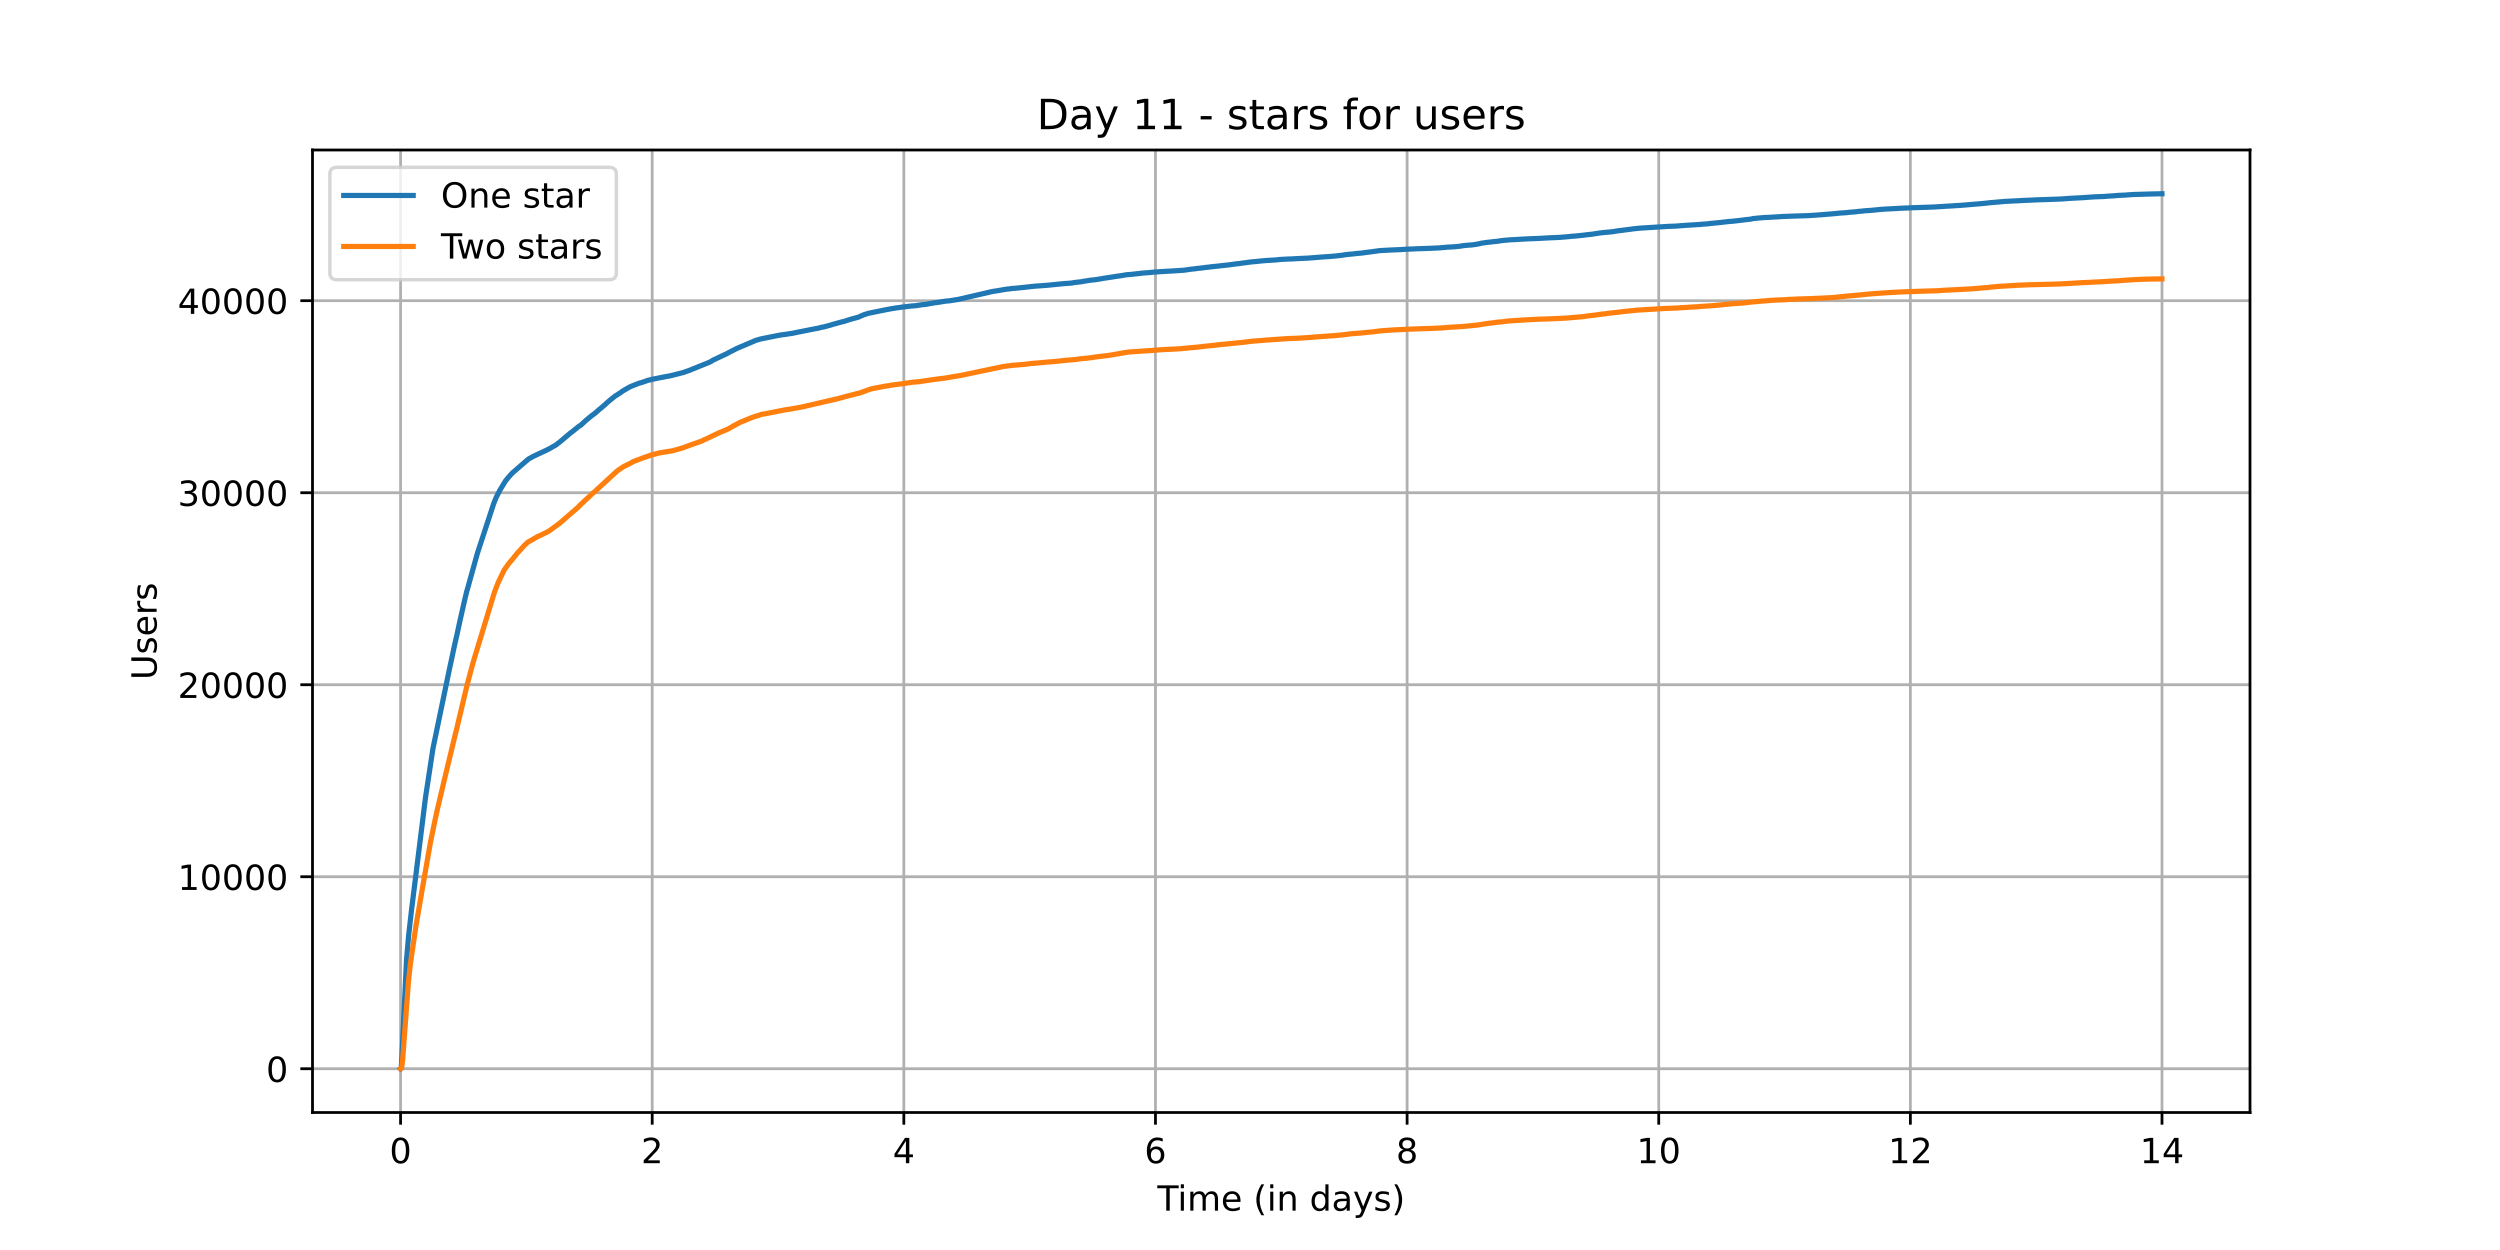 <?xml version="1.0" encoding="utf-8" standalone="no"?>
<!DOCTYPE svg PUBLIC "-//W3C//DTD SVG 1.1//EN"
  "http://www.w3.org/Graphics/SVG/1.1/DTD/svg11.dtd">
<!-- Created with matplotlib (https://matplotlib.org/) -->
<svg height="360pt" version="1.1" viewBox="0 0 720 360" width="720pt" xmlns="http://www.w3.org/2000/svg" xmlns:xlink="http://www.w3.org/1999/xlink">
 <defs>
  <style type="text/css">*{stroke-linecap:butt;stroke-linejoin:round;}</style>
 </defs>
 <g id="figure_1">
  <g id="patch_1">
   <path d="M 0 360 
L 720 360 
L 720 0 
L 0 0 
z
" style="fill:#ffffff;"/>
  </g>
  <g id="axes_1">
   <g id="patch_2">
    <path d="M 90 320.4 
L 648 320.4 
L 648 43.2 
L 90 43.2 
z
" style="fill:#ffffff;"/>
   </g>
   <g id="matplotlib.axis_1">
    <g id="xtick_1">
     <g id="line2d_1">
      <path clip-path="url(#pef6d38098e)" d="M 115.364 320.4 
L 115.364 43.2 
" style="fill:none;stroke:#b0b0b0;stroke-linecap:square;stroke-width:0.8;"/>
     </g>
     <g id="line2d_2">
      <defs>
       <path d="M 0 0 
L 0 3.5 
" id="m592aa73297" style="stroke:#000000;stroke-width:0.8;"/>
      </defs>
      <g>
       <use style="stroke:#000000;stroke-width:0.8;" x="115.364" xlink:href="#m592aa73297" y="320.4"/>
      </g>
     </g>
     <g id="text_1">
      <!-- 0 -->
      <g transform="translate(112.182 334.998)scale(0.1 -0.1)">
       <defs>
        <path d="M 31.781 66.406 
Q 24.172 66.406 20.328 58.906 
Q 16.5 51.422 16.5 36.375 
Q 16.5 21.391 20.328 13.891 
Q 24.172 6.391 31.781 6.391 
Q 39.453 6.391 43.281 13.891 
Q 47.125 21.391 47.125 36.375 
Q 47.125 51.422 43.281 58.906 
Q 39.453 66.406 31.781 66.406 
z
M 31.781 74.219 
Q 44.047 74.219 50.516 64.516 
Q 56.984 54.828 56.984 36.375 
Q 56.984 17.969 50.516 8.266 
Q 44.047 -1.422 31.781 -1.422 
Q 19.531 -1.422 13.062 8.266 
Q 6.594 17.969 6.594 36.375 
Q 6.594 54.828 13.062 64.516 
Q 19.531 74.219 31.781 74.219 
z
" id="DejaVuSans-48"/>
       </defs>
       <use xlink:href="#DejaVuSans-48"/>
      </g>
     </g>
    </g>
    <g id="xtick_2">
     <g id="line2d_3">
      <path clip-path="url(#pef6d38098e)" d="M 187.834 320.4 
L 187.834 43.2 
" style="fill:none;stroke:#b0b0b0;stroke-linecap:square;stroke-width:0.8;"/>
     </g>
     <g id="line2d_4">
      <g>
       <use style="stroke:#000000;stroke-width:0.8;" x="187.834" xlink:href="#m592aa73297" y="320.4"/>
      </g>
     </g>
     <g id="text_2">
      <!-- 2 -->
      <g transform="translate(184.653 334.998)scale(0.1 -0.1)">
       <defs>
        <path d="M 19.188 8.297 
L 53.609 8.297 
L 53.609 0 
L 7.328 0 
L 7.328 8.297 
Q 12.938 14.109 22.625 23.891 
Q 32.328 33.688 34.812 36.531 
Q 39.547 41.844 41.422 45.531 
Q 43.312 49.219 43.312 52.781 
Q 43.312 58.594 39.234 62.25 
Q 35.156 65.922 28.609 65.922 
Q 23.969 65.922 18.812 64.312 
Q 13.672 62.703 7.812 59.422 
L 7.812 69.391 
Q 13.766 71.781 18.938 73 
Q 24.125 74.219 28.422 74.219 
Q 39.75 74.219 46.484 68.547 
Q 53.219 62.891 53.219 53.422 
Q 53.219 48.922 51.531 44.891 
Q 49.859 40.875 45.406 35.406 
Q 44.188 33.984 37.641 27.219 
Q 31.109 20.453 19.188 8.297 
z
" id="DejaVuSans-50"/>
       </defs>
       <use xlink:href="#DejaVuSans-50"/>
      </g>
     </g>
    </g>
    <g id="xtick_3">
     <g id="line2d_5">
      <path clip-path="url(#pef6d38098e)" d="M 260.304 320.4 
L 260.304 43.2 
" style="fill:none;stroke:#b0b0b0;stroke-linecap:square;stroke-width:0.8;"/>
     </g>
     <g id="line2d_6">
      <g>
       <use style="stroke:#000000;stroke-width:0.8;" x="260.304" xlink:href="#m592aa73297" y="320.4"/>
      </g>
     </g>
     <g id="text_3">
      <!-- 4 -->
      <g transform="translate(257.123 334.998)scale(0.1 -0.1)">
       <defs>
        <path d="M 37.797 64.312 
L 12.891 25.391 
L 37.797 25.391 
z
M 35.203 72.906 
L 47.609 72.906 
L 47.609 25.391 
L 58.016 25.391 
L 58.016 17.188 
L 47.609 17.188 
L 47.609 0 
L 37.797 0 
L 37.797 17.188 
L 4.891 17.188 
L 4.891 26.703 
z
" id="DejaVuSans-52"/>
       </defs>
       <use xlink:href="#DejaVuSans-52"/>
      </g>
     </g>
    </g>
    <g id="xtick_4">
     <g id="line2d_7">
      <path clip-path="url(#pef6d38098e)" d="M 332.775 320.4 
L 332.775 43.2 
" style="fill:none;stroke:#b0b0b0;stroke-linecap:square;stroke-width:0.8;"/>
     </g>
     <g id="line2d_8">
      <g>
       <use style="stroke:#000000;stroke-width:0.8;" x="332.775" xlink:href="#m592aa73297" y="320.4"/>
      </g>
     </g>
     <g id="text_4">
      <!-- 6 -->
      <g transform="translate(329.594 334.998)scale(0.1 -0.1)">
       <defs>
        <path d="M 33.016 40.375 
Q 26.375 40.375 22.484 35.828 
Q 18.609 31.297 18.609 23.391 
Q 18.609 15.531 22.484 10.953 
Q 26.375 6.391 33.016 6.391 
Q 39.656 6.391 43.531 10.953 
Q 47.406 15.531 47.406 23.391 
Q 47.406 31.297 43.531 35.828 
Q 39.656 40.375 33.016 40.375 
z
M 52.594 71.297 
L 52.594 62.312 
Q 48.875 64.062 45.094 64.984 
Q 41.312 65.922 37.594 65.922 
Q 27.828 65.922 22.672 59.328 
Q 17.531 52.734 16.797 39.406 
Q 19.672 43.656 24.016 45.922 
Q 28.375 48.188 33.594 48.188 
Q 44.578 48.188 50.953 41.516 
Q 57.328 34.859 57.328 23.391 
Q 57.328 12.156 50.688 5.359 
Q 44.047 -1.422 33.016 -1.422 
Q 20.359 -1.422 13.672 8.266 
Q 6.984 17.969 6.984 36.375 
Q 6.984 53.656 15.188 63.938 
Q 23.391 74.219 37.203 74.219 
Q 40.922 74.219 44.703 73.484 
Q 48.484 72.75 52.594 71.297 
z
" id="DejaVuSans-54"/>
       </defs>
       <use xlink:href="#DejaVuSans-54"/>
      </g>
     </g>
    </g>
    <g id="xtick_5">
     <g id="line2d_9">
      <path clip-path="url(#pef6d38098e)" d="M 405.245 320.4 
L 405.245 43.2 
" style="fill:none;stroke:#b0b0b0;stroke-linecap:square;stroke-width:0.8;"/>
     </g>
     <g id="line2d_10">
      <g>
       <use style="stroke:#000000;stroke-width:0.8;" x="405.245" xlink:href="#m592aa73297" y="320.4"/>
      </g>
     </g>
     <g id="text_5">
      <!-- 8 -->
      <g transform="translate(402.064 334.998)scale(0.1 -0.1)">
       <defs>
        <path d="M 31.781 34.625 
Q 24.75 34.625 20.719 30.859 
Q 16.703 27.094 16.703 20.516 
Q 16.703 13.922 20.719 10.156 
Q 24.75 6.391 31.781 6.391 
Q 38.812 6.391 42.859 10.172 
Q 46.922 13.969 46.922 20.516 
Q 46.922 27.094 42.891 30.859 
Q 38.875 34.625 31.781 34.625 
z
M 21.922 38.812 
Q 15.578 40.375 12.031 44.719 
Q 8.5 49.078 8.5 55.328 
Q 8.5 64.062 14.719 69.141 
Q 20.953 74.219 31.781 74.219 
Q 42.672 74.219 48.875 69.141 
Q 55.078 64.062 55.078 55.328 
Q 55.078 49.078 51.531 44.719 
Q 48 40.375 41.703 38.812 
Q 48.828 37.156 52.797 32.312 
Q 56.781 27.484 56.781 20.516 
Q 56.781 9.906 50.312 4.234 
Q 43.844 -1.422 31.781 -1.422 
Q 19.734 -1.422 13.25 4.234 
Q 6.781 9.906 6.781 20.516 
Q 6.781 27.484 10.781 32.312 
Q 14.797 37.156 21.922 38.812 
z
M 18.312 54.391 
Q 18.312 48.734 21.844 45.562 
Q 25.391 42.391 31.781 42.391 
Q 38.141 42.391 41.719 45.562 
Q 45.312 48.734 45.312 54.391 
Q 45.312 60.062 41.719 63.234 
Q 38.141 66.406 31.781 66.406 
Q 25.391 66.406 21.844 63.234 
Q 18.312 60.062 18.312 54.391 
z
" id="DejaVuSans-56"/>
       </defs>
       <use xlink:href="#DejaVuSans-56"/>
      </g>
     </g>
    </g>
    <g id="xtick_6">
     <g id="line2d_11">
      <path clip-path="url(#pef6d38098e)" d="M 477.716 320.4 
L 477.716 43.2 
" style="fill:none;stroke:#b0b0b0;stroke-linecap:square;stroke-width:0.8;"/>
     </g>
     <g id="line2d_12">
      <g>
       <use style="stroke:#000000;stroke-width:0.8;" x="477.716" xlink:href="#m592aa73297" y="320.4"/>
      </g>
     </g>
     <g id="text_6">
      <!-- 10 -->
      <g transform="translate(471.353 334.998)scale(0.1 -0.1)">
       <defs>
        <path d="M 12.406 8.297 
L 28.516 8.297 
L 28.516 63.922 
L 10.984 60.406 
L 10.984 69.391 
L 28.422 72.906 
L 38.281 72.906 
L 38.281 8.297 
L 54.391 8.297 
L 54.391 0 
L 12.406 0 
z
" id="DejaVuSans-49"/>
       </defs>
       <use xlink:href="#DejaVuSans-49"/>
       <use x="63.623" xlink:href="#DejaVuSans-48"/>
      </g>
     </g>
    </g>
    <g id="xtick_7">
     <g id="line2d_13">
      <path clip-path="url(#pef6d38098e)" d="M 550.186 320.4 
L 550.186 43.2 
" style="fill:none;stroke:#b0b0b0;stroke-linecap:square;stroke-width:0.8;"/>
     </g>
     <g id="line2d_14">
      <g>
       <use style="stroke:#000000;stroke-width:0.8;" x="550.186" xlink:href="#m592aa73297" y="320.4"/>
      </g>
     </g>
     <g id="text_7">
      <!-- 12 -->
      <g transform="translate(543.824 334.998)scale(0.1 -0.1)">
       <use xlink:href="#DejaVuSans-49"/>
       <use x="63.623" xlink:href="#DejaVuSans-50"/>
      </g>
     </g>
    </g>
    <g id="xtick_8">
     <g id="line2d_15">
      <path clip-path="url(#pef6d38098e)" d="M 622.656 320.4 
L 622.656 43.2 
" style="fill:none;stroke:#b0b0b0;stroke-linecap:square;stroke-width:0.8;"/>
     </g>
     <g id="line2d_16">
      <g>
       <use style="stroke:#000000;stroke-width:0.8;" x="622.656" xlink:href="#m592aa73297" y="320.4"/>
      </g>
     </g>
     <g id="text_8">
      <!-- 14 -->
      <g transform="translate(616.294 334.998)scale(0.1 -0.1)">
       <use xlink:href="#DejaVuSans-49"/>
       <use x="63.623" xlink:href="#DejaVuSans-52"/>
      </g>
     </g>
    </g>
    <g id="text_9">
     <!-- Time (in days) -->
     <g transform="translate(333.327 348.677)scale(0.1 -0.1)">
      <defs>
       <path d="M -0.297 72.906 
L 61.375 72.906 
L 61.375 64.594 
L 35.5 64.594 
L 35.5 0 
L 25.594 0 
L 25.594 64.594 
L -0.297 64.594 
z
" id="DejaVuSans-84"/>
       <path d="M 9.422 54.688 
L 18.406 54.688 
L 18.406 0 
L 9.422 0 
z
M 9.422 75.984 
L 18.406 75.984 
L 18.406 64.594 
L 9.422 64.594 
z
" id="DejaVuSans-105"/>
       <path d="M 52 44.188 
Q 55.375 50.25 60.062 53.125 
Q 64.75 56 71.094 56 
Q 79.641 56 84.281 50.016 
Q 88.922 44.047 88.922 33.016 
L 88.922 0 
L 79.891 0 
L 79.891 32.719 
Q 79.891 40.578 77.094 44.375 
Q 74.312 48.188 68.609 48.188 
Q 61.625 48.188 57.562 43.547 
Q 53.516 38.922 53.516 30.906 
L 53.516 0 
L 44.484 0 
L 44.484 32.719 
Q 44.484 40.625 41.703 44.406 
Q 38.922 48.188 33.109 48.188 
Q 26.219 48.188 22.156 43.531 
Q 18.109 38.875 18.109 30.906 
L 18.109 0 
L 9.078 0 
L 9.078 54.688 
L 18.109 54.688 
L 18.109 46.188 
Q 21.188 51.219 25.484 53.609 
Q 29.781 56 35.688 56 
Q 41.656 56 45.828 52.969 
Q 50 49.953 52 44.188 
z
" id="DejaVuSans-109"/>
       <path d="M 56.203 29.594 
L 56.203 25.203 
L 14.891 25.203 
Q 15.484 15.922 20.484 11.062 
Q 25.484 6.203 34.422 6.203 
Q 39.594 6.203 44.453 7.469 
Q 49.312 8.734 54.109 11.281 
L 54.109 2.781 
Q 49.266 0.734 44.188 -0.344 
Q 39.109 -1.422 33.891 -1.422 
Q 20.797 -1.422 13.156 6.188 
Q 5.516 13.812 5.516 26.812 
Q 5.516 40.234 12.766 48.109 
Q 20.016 56 32.328 56 
Q 43.359 56 49.781 48.891 
Q 56.203 41.797 56.203 29.594 
z
M 47.219 32.234 
Q 47.125 39.594 43.094 43.984 
Q 39.062 48.391 32.422 48.391 
Q 24.906 48.391 20.391 44.141 
Q 15.875 39.891 15.188 32.172 
z
" id="DejaVuSans-101"/>
       <path id="DejaVuSans-32"/>
       <path d="M 31 75.875 
Q 24.469 64.656 21.281 53.656 
Q 18.109 42.672 18.109 31.391 
Q 18.109 20.125 21.312 9.062 
Q 24.516 -2 31 -13.188 
L 23.188 -13.188 
Q 15.875 -1.703 12.234 9.375 
Q 8.594 20.453 8.594 31.391 
Q 8.594 42.281 12.203 53.312 
Q 15.828 64.359 23.188 75.875 
z
" id="DejaVuSans-40"/>
       <path d="M 54.891 33.016 
L 54.891 0 
L 45.906 0 
L 45.906 32.719 
Q 45.906 40.484 42.875 44.328 
Q 39.844 48.188 33.797 48.188 
Q 26.516 48.188 22.312 43.547 
Q 18.109 38.922 18.109 30.906 
L 18.109 0 
L 9.078 0 
L 9.078 54.688 
L 18.109 54.688 
L 18.109 46.188 
Q 21.344 51.125 25.703 53.562 
Q 30.078 56 35.797 56 
Q 45.219 56 50.047 50.172 
Q 54.891 44.344 54.891 33.016 
z
" id="DejaVuSans-110"/>
       <path d="M 45.406 46.391 
L 45.406 75.984 
L 54.391 75.984 
L 54.391 0 
L 45.406 0 
L 45.406 8.203 
Q 42.578 3.328 38.25 0.953 
Q 33.938 -1.422 27.875 -1.422 
Q 17.969 -1.422 11.734 6.484 
Q 5.516 14.406 5.516 27.297 
Q 5.516 40.188 11.734 48.094 
Q 17.969 56 27.875 56 
Q 33.938 56 38.25 53.625 
Q 42.578 51.266 45.406 46.391 
z
M 14.797 27.297 
Q 14.797 17.391 18.875 11.75 
Q 22.953 6.109 30.078 6.109 
Q 37.203 6.109 41.297 11.75 
Q 45.406 17.391 45.406 27.297 
Q 45.406 37.203 41.297 42.844 
Q 37.203 48.484 30.078 48.484 
Q 22.953 48.484 18.875 42.844 
Q 14.797 37.203 14.797 27.297 
z
" id="DejaVuSans-100"/>
       <path d="M 34.281 27.484 
Q 23.391 27.484 19.188 25 
Q 14.984 22.516 14.984 16.5 
Q 14.984 11.719 18.141 8.906 
Q 21.297 6.109 26.703 6.109 
Q 34.188 6.109 38.703 11.406 
Q 43.219 16.703 43.219 25.484 
L 43.219 27.484 
z
M 52.203 31.203 
L 52.203 0 
L 43.219 0 
L 43.219 8.297 
Q 40.141 3.328 35.547 0.953 
Q 30.953 -1.422 24.312 -1.422 
Q 15.922 -1.422 10.953 3.297 
Q 6 8.016 6 15.922 
Q 6 25.141 12.172 29.828 
Q 18.359 34.516 30.609 34.516 
L 43.219 34.516 
L 43.219 35.406 
Q 43.219 41.609 39.141 45 
Q 35.062 48.391 27.688 48.391 
Q 23 48.391 18.547 47.266 
Q 14.109 46.141 10.016 43.891 
L 10.016 52.203 
Q 14.938 54.109 19.578 55.047 
Q 24.219 56 28.609 56 
Q 40.484 56 46.344 49.844 
Q 52.203 43.703 52.203 31.203 
z
" id="DejaVuSans-97"/>
       <path d="M 32.172 -5.078 
Q 28.375 -14.844 24.75 -17.812 
Q 21.141 -20.797 15.094 -20.797 
L 7.906 -20.797 
L 7.906 -13.281 
L 13.188 -13.281 
Q 16.891 -13.281 18.938 -11.516 
Q 21 -9.766 23.484 -3.219 
L 25.094 0.875 
L 2.984 54.688 
L 12.5 54.688 
L 29.594 11.922 
L 46.688 54.688 
L 56.203 54.688 
z
" id="DejaVuSans-121"/>
       <path d="M 44.281 53.078 
L 44.281 44.578 
Q 40.484 46.531 36.375 47.5 
Q 32.281 48.484 27.875 48.484 
Q 21.188 48.484 17.844 46.438 
Q 14.5 44.391 14.5 40.281 
Q 14.5 37.156 16.891 35.375 
Q 19.281 33.594 26.516 31.984 
L 29.594 31.297 
Q 39.156 29.25 43.188 25.516 
Q 47.219 21.781 47.219 15.094 
Q 47.219 7.469 41.188 3.016 
Q 35.156 -1.422 24.609 -1.422 
Q 20.219 -1.422 15.453 -0.562 
Q 10.688 0.297 5.422 2 
L 5.422 11.281 
Q 10.406 8.688 15.234 7.391 
Q 20.062 6.109 24.812 6.109 
Q 31.156 6.109 34.562 8.281 
Q 37.984 10.453 37.984 14.406 
Q 37.984 18.062 35.516 20.016 
Q 33.062 21.969 24.703 23.781 
L 21.578 24.516 
Q 13.234 26.266 9.516 29.906 
Q 5.812 33.547 5.812 39.891 
Q 5.812 47.609 11.281 51.797 
Q 16.75 56 26.812 56 
Q 31.781 56 36.172 55.266 
Q 40.578 54.547 44.281 53.078 
z
" id="DejaVuSans-115"/>
       <path d="M 8.016 75.875 
L 15.828 75.875 
Q 23.141 64.359 26.781 53.312 
Q 30.422 42.281 30.422 31.391 
Q 30.422 20.453 26.781 9.375 
Q 23.141 -1.703 15.828 -13.188 
L 8.016 -13.188 
Q 14.5 -2 17.703 9.062 
Q 20.906 20.125 20.906 31.391 
Q 20.906 42.672 17.703 53.656 
Q 14.5 64.656 8.016 75.875 
z
" id="DejaVuSans-41"/>
      </defs>
      <use xlink:href="#DejaVuSans-84"/>
      <use x="57.959" xlink:href="#DejaVuSans-105"/>
      <use x="85.742" xlink:href="#DejaVuSans-109"/>
      <use x="183.154" xlink:href="#DejaVuSans-101"/>
      <use x="244.678" xlink:href="#DejaVuSans-32"/>
      <use x="276.465" xlink:href="#DejaVuSans-40"/>
      <use x="315.479" xlink:href="#DejaVuSans-105"/>
      <use x="343.262" xlink:href="#DejaVuSans-110"/>
      <use x="406.641" xlink:href="#DejaVuSans-32"/>
      <use x="438.428" xlink:href="#DejaVuSans-100"/>
      <use x="501.904" xlink:href="#DejaVuSans-97"/>
      <use x="563.184" xlink:href="#DejaVuSans-121"/>
      <use x="622.363" xlink:href="#DejaVuSans-115"/>
      <use x="674.463" xlink:href="#DejaVuSans-41"/>
     </g>
    </g>
   </g>
   <g id="matplotlib.axis_2">
    <g id="ytick_1">
     <g id="line2d_17">
      <path clip-path="url(#pef6d38098e)" d="M 90 307.8 
L 648 307.8 
" style="fill:none;stroke:#b0b0b0;stroke-linecap:square;stroke-width:0.8;"/>
     </g>
     <g id="line2d_18">
      <defs>
       <path d="M 0 0 
L -3.5 0 
" id="m94f83eb99e" style="stroke:#000000;stroke-width:0.8;"/>
      </defs>
      <g>
       <use style="stroke:#000000;stroke-width:0.8;" x="90" xlink:href="#m94f83eb99e" y="307.8"/>
      </g>
     </g>
     <g id="text_10">
      <!-- 0 -->
      <g transform="translate(76.638 311.599)scale(0.1 -0.1)">
       <use xlink:href="#DejaVuSans-48"/>
      </g>
     </g>
    </g>
    <g id="ytick_2">
     <g id="line2d_19">
      <path clip-path="url(#pef6d38098e)" d="M 90 252.5 
L 648 252.5 
" style="fill:none;stroke:#b0b0b0;stroke-linecap:square;stroke-width:0.8;"/>
     </g>
     <g id="line2d_20">
      <g>
       <use style="stroke:#000000;stroke-width:0.8;" x="90" xlink:href="#m94f83eb99e" y="252.5"/>
      </g>
     </g>
     <g id="text_11">
      <!-- 10000 -->
      <g transform="translate(51.188 256.3)scale(0.1 -0.1)">
       <use xlink:href="#DejaVuSans-49"/>
       <use x="63.623" xlink:href="#DejaVuSans-48"/>
       <use x="127.246" xlink:href="#DejaVuSans-48"/>
       <use x="190.869" xlink:href="#DejaVuSans-48"/>
       <use x="254.492" xlink:href="#DejaVuSans-48"/>
      </g>
     </g>
    </g>
    <g id="ytick_3">
     <g id="line2d_21">
      <path clip-path="url(#pef6d38098e)" d="M 90 197.201 
L 648 197.201 
" style="fill:none;stroke:#b0b0b0;stroke-linecap:square;stroke-width:0.8;"/>
     </g>
     <g id="line2d_22">
      <g>
       <use style="stroke:#000000;stroke-width:0.8;" x="90" xlink:href="#m94f83eb99e" y="197.201"/>
      </g>
     </g>
     <g id="text_12">
      <!-- 20000 -->
      <g transform="translate(51.188 201)scale(0.1 -0.1)">
       <use xlink:href="#DejaVuSans-50"/>
       <use x="63.623" xlink:href="#DejaVuSans-48"/>
       <use x="127.246" xlink:href="#DejaVuSans-48"/>
       <use x="190.869" xlink:href="#DejaVuSans-48"/>
       <use x="254.492" xlink:href="#DejaVuSans-48"/>
      </g>
     </g>
    </g>
    <g id="ytick_4">
     <g id="line2d_23">
      <path clip-path="url(#pef6d38098e)" d="M 90 141.901 
L 648 141.901 
" style="fill:none;stroke:#b0b0b0;stroke-linecap:square;stroke-width:0.8;"/>
     </g>
     <g id="line2d_24">
      <g>
       <use style="stroke:#000000;stroke-width:0.8;" x="90" xlink:href="#m94f83eb99e" y="141.901"/>
      </g>
     </g>
     <g id="text_13">
      <!-- 30000 -->
      <g transform="translate(51.188 145.701)scale(0.1 -0.1)">
       <defs>
        <path d="M 40.578 39.312 
Q 47.656 37.797 51.625 33 
Q 55.609 28.219 55.609 21.188 
Q 55.609 10.406 48.188 4.484 
Q 40.766 -1.422 27.094 -1.422 
Q 22.516 -1.422 17.656 -0.516 
Q 12.797 0.391 7.625 2.203 
L 7.625 11.719 
Q 11.719 9.328 16.594 8.109 
Q 21.484 6.891 26.812 6.891 
Q 36.078 6.891 40.938 10.547 
Q 45.797 14.203 45.797 21.188 
Q 45.797 27.641 41.281 31.266 
Q 36.766 34.906 28.719 34.906 
L 20.219 34.906 
L 20.219 43.016 
L 29.109 43.016 
Q 36.375 43.016 40.234 45.922 
Q 44.094 48.828 44.094 54.297 
Q 44.094 59.906 40.109 62.906 
Q 36.141 65.922 28.719 65.922 
Q 24.656 65.922 20.016 65.031 
Q 15.375 64.156 9.812 62.312 
L 9.812 71.094 
Q 15.438 72.656 20.344 73.438 
Q 25.25 74.219 29.594 74.219 
Q 40.828 74.219 47.359 69.109 
Q 53.906 64.016 53.906 55.328 
Q 53.906 49.266 50.438 45.094 
Q 46.969 40.922 40.578 39.312 
z
" id="DejaVuSans-51"/>
       </defs>
       <use xlink:href="#DejaVuSans-51"/>
       <use x="63.623" xlink:href="#DejaVuSans-48"/>
       <use x="127.246" xlink:href="#DejaVuSans-48"/>
       <use x="190.869" xlink:href="#DejaVuSans-48"/>
       <use x="254.492" xlink:href="#DejaVuSans-48"/>
      </g>
     </g>
    </g>
    <g id="ytick_5">
     <g id="line2d_25">
      <path clip-path="url(#pef6d38098e)" d="M 90 86.602 
L 648 86.602 
" style="fill:none;stroke:#b0b0b0;stroke-linecap:square;stroke-width:0.8;"/>
     </g>
     <g id="line2d_26">
      <g>
       <use style="stroke:#000000;stroke-width:0.8;" x="90" xlink:href="#m94f83eb99e" y="86.602"/>
      </g>
     </g>
     <g id="text_14">
      <!-- 40000 -->
      <g transform="translate(51.188 90.401)scale(0.1 -0.1)">
       <use xlink:href="#DejaVuSans-52"/>
       <use x="63.623" xlink:href="#DejaVuSans-48"/>
       <use x="127.246" xlink:href="#DejaVuSans-48"/>
       <use x="190.869" xlink:href="#DejaVuSans-48"/>
       <use x="254.492" xlink:href="#DejaVuSans-48"/>
      </g>
     </g>
    </g>
    <g id="text_15">
     <!-- Users -->
     <g transform="translate(45.108 195.801)rotate(-90)scale(0.1 -0.1)">
      <defs>
       <path d="M 8.688 72.906 
L 18.609 72.906 
L 18.609 28.609 
Q 18.609 16.891 22.844 11.734 
Q 27.094 6.594 36.625 6.594 
Q 46.094 6.594 50.344 11.734 
Q 54.594 16.891 54.594 28.609 
L 54.594 72.906 
L 64.5 72.906 
L 64.5 27.391 
Q 64.5 13.141 57.438 5.859 
Q 50.391 -1.422 36.625 -1.422 
Q 22.797 -1.422 15.734 5.859 
Q 8.688 13.141 8.688 27.391 
z
" id="DejaVuSans-85"/>
       <path d="M 41.109 46.297 
Q 39.594 47.172 37.812 47.578 
Q 36.031 48 33.891 48 
Q 26.266 48 22.188 43.047 
Q 18.109 38.094 18.109 28.812 
L 18.109 0 
L 9.078 0 
L 9.078 54.688 
L 18.109 54.688 
L 18.109 46.188 
Q 20.953 51.172 25.484 53.578 
Q 30.031 56 36.531 56 
Q 37.453 56 38.578 55.875 
Q 39.703 55.766 41.062 55.516 
z
" id="DejaVuSans-114"/>
      </defs>
      <use xlink:href="#DejaVuSans-85"/>
      <use x="73.193" xlink:href="#DejaVuSans-115"/>
      <use x="125.293" xlink:href="#DejaVuSans-101"/>
      <use x="186.816" xlink:href="#DejaVuSans-114"/>
      <use x="227.93" xlink:href="#DejaVuSans-115"/>
     </g>
    </g>
   </g>
   <g id="line2d_27">
    <path clip-path="url(#pef6d38098e)" d="M 115.364 307.8 
L 115.491 307.7 
L 115.566 307.363 
L 115.765 304.211 
L 117.063 276.705 
L 117.686 269.411 
L 118.534 261.962 
L 122.549 229.662 
L 124.694 215.544 
L 129.638 191.743 
L 129.787 191.107 
L 130.186 189.238 
L 130.71 186.738 
L 131.134 184.858 
L 131.234 184.41 
L 131.682 182.447 
L 132.106 180.445 
L 132.481 178.742 
L 133.254 175.319 
L 134.001 172.056 
L 134.475 170.115 
L 134.65 169.551 
L 137.443 159.509 
L 137.717 158.646 
L 142.108 145.269 
L 142.332 144.666 
L 142.856 143.367 
L 143.106 142.847 
L 144.004 141.105 
L 145.55 138.567 
L 146.249 137.693 
L 146.399 137.516 
L 147.272 136.515 
L 147.446 136.355 
L 147.646 136.134 
L 152.16 132.235 
L 152.459 132.058 
L 153.606 131.422 
L 157.546 129.575 
L 157.87 129.415 
L 158.045 129.332 
L 158.294 129.171 
L 158.669 128.978 
L 159.269 128.618 
L 159.469 128.519 
L 159.768 128.353 
L 160.092 128.154 
L 160.292 128.021 
L 160.691 127.678 
L 161.14 127.363 
L 164.282 124.703 
L 164.706 124.405 
L 166.626 122.856 
L 166.8 122.724 
L 167.1 122.547 
L 167.324 122.425 
L 167.549 122.187 
L 168.047 121.728 
L 168.496 121.308 
L 169.145 120.755 
L 169.519 120.429 
L 170.366 119.748 
L 170.616 119.549 
L 171.115 119.212 
L 171.763 118.653 
L 172.037 118.41 
L 172.636 117.885 
L 173.109 117.514 
L 173.758 116.956 
L 174.057 116.674 
L 174.257 116.541 
L 174.531 116.253 
L 175.129 115.723 
L 175.753 115.192 
L 176.077 114.932 
L 177.099 114.113 
L 177.374 113.925 
L 177.698 113.743 
L 178.222 113.394 
L 178.77 113.041 
L 178.945 112.913 
L 179.269 112.659 
L 181.064 111.608 
L 181.414 111.437 
L 181.613 111.321 
L 184.081 110.347 
L 184.555 110.237 
L 185.578 109.9 
L 186.774 109.479 
L 187.448 109.369 
L 187.672 109.264 
L 191.964 108.418 
L 192.662 108.307 
L 193.186 108.196 
L 196.902 107.256 
L 197.375 107.063 
L 198.323 106.747 
L 198.597 106.653 
L 199.171 106.416 
L 199.744 106.161 
L 200.492 105.89 
L 201.091 105.625 
L 203.96 104.475 
L 204.234 104.364 
L 204.583 104.193 
L 204.758 104.11 
L 204.957 103.971 
L 205.456 103.673 
L 209.521 101.765 
L 209.795 101.577 
L 211.69 100.631 
L 212.139 100.382 
L 217.676 98.027 
L 218.075 97.916 
L 218.897 97.673 
L 219.347 97.562 
L 224.234 96.583 
L 224.882 96.473 
L 226.154 96.307 
L 228.423 95.959 
L 228.648 95.898 
L 229.196 95.793 
L 229.745 95.665 
L 230.344 95.555 
L 235.057 94.615 
L 235.706 94.515 
L 235.955 94.432 
L 236.33 94.338 
L 236.531 94.272 
L 237.23 94.161 
L 239.424 93.57 
L 239.724 93.453 
L 240.123 93.343 
L 242.317 92.74 
L 242.842 92.629 
L 243.24 92.524 
L 244.387 92.126 
L 244.837 92.016 
L 245.211 91.888 
L 247.306 91.313 
L 248.004 90.971 
L 248.354 90.86 
L 248.578 90.722 
L 249.675 90.373 
L 249.975 90.257 
L 255.662 89.096 
L 256.336 88.985 
L 256.561 88.93 
L 258.256 88.665 
L 259.129 88.554 
L 259.603 88.465 
L 260.452 88.388 
L 261.199 88.277 
L 262.272 88.15 
L 263.695 88.04 
L 265.419 87.774 
L 266.568 87.664 
L 269.011 87.227 
L 269.909 87.122 
L 270.333 87.05 
L 272.179 86.746 
L 273.4 86.635 
L 275.221 86.347 
L 275.944 86.237 
L 284.973 84.141 
L 285.248 84.08 
L 285.747 83.97 
L 286.171 83.892 
L 286.894 83.787 
L 287.293 83.726 
L 289.813 83.284 
L 290.86 83.179 
L 291.334 83.09 
L 292.058 83.041 
L 293.355 82.93 
L 294.327 82.825 
L 295.325 82.714 
L 296.273 82.615 
L 297.17 82.504 
L 298.093 82.41 
L 299.764 82.305 
L 300.112 82.272 
L 301.559 82.161 
L 302.407 82.084 
L 303.404 81.979 
L 303.728 81.951 
L 304.726 81.841 
L 305.599 81.758 
L 306.796 81.647 
L 307.444 81.614 
L 308.666 81.514 
L 308.941 81.459 
L 309.539 81.348 
L 310.463 81.254 
L 311.436 81.144 
L 311.735 81.072 
L 312.283 80.972 
L 312.533 80.939 
L 314.203 80.679 
L 315.351 80.569 
L 316.973 80.32 
L 317.497 80.209 
L 319.169 79.949 
L 319.917 79.839 
L 321.638 79.568 
L 322.487 79.457 
L 324.457 79.125 
L 325.929 79.015 
L 327.027 78.882 
L 328.049 78.771 
L 329.172 78.633 
L 330.793 78.523 
L 331.092 78.5 
L 332.064 78.39 
L 332.738 78.351 
L 334.085 78.241 
L 334.708 78.213 
L 336.504 78.102 
L 337.154 78.069 
L 339.449 77.925 
L 341.045 77.815 
L 342.542 77.594 
L 343.39 77.483 
L 344.262 77.4 
L 344.935 77.289 
L 345.759 77.218 
L 346.656 77.107 
L 347.055 77.041 
L 348.178 76.93 
L 348.602 76.858 
L 349.599 76.747 
L 350.796 76.637 
L 351.893 76.504 
L 352.866 76.394 
L 353.19 76.371 
L 354.063 76.266 
L 354.438 76.217 
L 355.111 76.117 
L 355.336 76.089 
L 356.159 75.979 
L 357.082 75.885 
L 357.731 75.774 
L 358.804 75.647 
L 359.503 75.536 
L 360.551 75.415 
L 361.898 75.304 
L 362.97 75.177 
L 364.242 75.066 
L 365.015 75.006 
L 366.91 74.895 
L 367.583 74.856 
L 368.381 74.746 
L 369.079 74.701 
L 371.199 74.591 
L 371.722 74.585 
L 373.643 74.475 
L 374.266 74.447 
L 376.734 74.336 
L 377.508 74.276 
L 378.979 74.165 
L 379.204 74.137 
L 380.625 74.027 
L 381.348 73.977 
L 382.944 73.866 
L 383.742 73.8 
L 384.964 73.695 
L 385.338 73.645 
L 386.311 73.54 
L 386.685 73.49 
L 387.333 73.38 
L 388.455 73.241 
L 389.727 73.131 
L 390.851 72.993 
L 392.198 72.882 
L 393.62 72.677 
L 394.568 72.567 
L 395.916 72.379 
L 396.689 72.274 
L 397.114 72.207 
L 397.887 72.147 
L 400.032 72.036 
L 400.356 72.014 
L 402.95 71.903 
L 403.598 71.87 
L 405.319 71.759 
L 405.892 71.743 
L 408.412 71.632 
L 408.985 71.616 
L 411.928 71.511 
L 412.227 71.5 
L 414.621 71.389 
L 414.995 71.345 
L 416.292 71.24 
L 416.691 71.184 
L 418.81 71.079 
L 419.16 71.041 
L 420.282 70.935 
L 420.531 70.897 
L 421.154 70.792 
L 421.554 70.736 
L 422.477 70.642 
L 423.924 70.532 
L 425.17 70.366 
L 425.694 70.255 
L 426.168 70.167 
L 426.542 70.056 
L 428.038 69.835 
L 429.085 69.724 
L 430.208 69.586 
L 431.33 69.476 
L 431.754 69.404 
L 432.552 69.293 
L 433.524 69.188 
L 434.771 69.083 
L 435.095 69.061 
L 437.24 68.95 
L 437.988 68.895 
L 440.182 68.784 
L 440.482 68.768 
L 443.325 68.657 
L 443.649 68.635 
L 445.744 68.524 
L 446.068 68.497 
L 446.641 68.48 
L 449.185 68.37 
L 449.534 68.336 
L 450.93 68.226 
L 451.779 68.148 
L 452.751 68.038 
L 453.374 68.01 
L 454.447 67.9 
L 455.369 67.806 
L 456.391 67.695 
L 456.791 67.64 
L 457.688 67.529 
L 458.636 67.429 
L 459.334 67.319 
L 460.955 67.07 
L 462.053 66.959 
L 462.951 66.871 
L 464.222 66.76 
L 466.143 66.451 
L 467.091 66.34 
L 468.313 66.18 
L 469.21 66.069 
L 470.532 65.887 
L 471.604 65.776 
L 472.477 65.693 
L 474.322 65.582 
L 475.021 65.538 
L 476.766 65.428 
L 477.464 65.383 
L 479.285 65.273 
L 480.033 65.218 
L 482.801 65.107 
L 483.599 65.041 
L 485.07 64.93 
L 485.795 64.88 
L 487.516 64.77 
L 488.189 64.731 
L 489.885 64.62 
L 490.259 64.571 
L 491.83 64.465 
L 492.054 64.438 
L 492.802 64.327 
L 493.575 64.266 
L 494.722 64.156 
L 495.72 64.045 
L 496.717 63.935 
L 497.79 63.807 
L 499.187 63.702 
L 499.411 63.669 
L 500.384 63.564 
L 500.758 63.509 
L 501.756 63.398 
L 502.929 63.249 
L 503.977 63.138 
L 504.401 63.061 
L 504.9 62.95 
L 505.873 62.845 
L 507.145 62.735 
L 507.943 62.668 
L 510.138 62.558 
L 510.837 62.513 
L 512.756 62.403 
L 513.529 62.342 
L 516.547 62.231 
L 517.121 62.215 
L 520.736 62.104 
L 521.484 62.049 
L 523.255 61.944 
L 523.504 61.911 
L 525.05 61.806 
L 525.374 61.772 
L 526.696 61.662 
L 527.444 61.606 
L 528.641 61.507 
L 528.89 61.463 
L 530.062 61.352 
L 530.711 61.319 
L 532.082 61.214 
L 532.506 61.147 
L 533.853 61.042 
L 534.178 61.015 
L 535.275 60.882 
L 536.497 60.782 
L 536.772 60.727 
L 537.495 60.677 
L 539.067 60.567 
L 539.99 60.473 
L 541.087 60.362 
L 541.96 60.279 
L 543.731 60.169 
L 544.305 60.152 
L 546.201 60.047 
L 546.525 60.019 
L 547.198 59.981 
L 550.041 59.87 
L 550.715 59.831 
L 554.056 59.721 
L 554.629 59.704 
L 557.422 59.594 
L 558.145 59.544 
L 559.941 59.439 
L 560.29 59.4 
L 562.381 59.295 
L 562.73 59.256 
L 564.625 59.146 
L 565.422 59.079 
L 566.719 58.98 
L 566.944 58.952 
L 568.265 58.841 
L 569.063 58.775 
L 570.36 58.665 
L 571.183 58.593 
L 572.256 58.482 
L 573.278 58.366 
L 574.626 58.255 
L 575.448 58.183 
L 576.671 58.073 
L 577.495 58.001 
L 579.665 57.89 
L 580.289 57.863 
L 582.334 57.752 
L 582.983 57.719 
L 585.601 57.608 
L 586.275 57.57 
L 589.566 57.459 
L 590.165 57.437 
L 593.182 57.326 
L 593.781 57.304 
L 595.202 57.194 
L 595.975 57.133 
L 598.095 57.022 
L 598.743 56.989 
L 600.588 56.884 
L 600.937 56.845 
L 602.533 56.735 
L 603.232 56.69 
L 605.95 56.591 
L 606.174 56.569 
L 607.596 56.458 
L 608.219 56.43 
L 609.591 56.325 
L 609.841 56.292 
L 612.136 56.182 
L 612.909 56.121 
L 614.481 56.016 
L 614.78 56.005 
L 618.572 55.894 
L 619.145 55.877 
L 622.636 55.8 
L 622.636 55.8 
" style="fill:none;stroke:#1f77b4;stroke-linecap:square;stroke-width:1.5;"/>
   </g>
   <g id="line2d_28">
    <path clip-path="url(#pef6d38098e)" d="M 115.364 307.8 
L 115.591 307.695 
L 115.741 307.114 
L 116.015 304.554 
L 117.612 283.009 
L 118.185 277.606 
L 119.831 266.436 
L 121.178 258.628 
L 121.602 256.084 
L 121.751 255.299 
L 123.946 242.735 
L 125.342 235.927 
L 125.517 235.17 
L 125.915 233.306 
L 127.542 226.438 
L 127.842 225.133 
L 131.084 211.667 
L 131.458 210.191 
L 133.902 199.9 
L 134.525 197.267 
L 136.246 190.803 
L 142.382 170.613 
L 143.48 167.754 
L 145.201 164.165 
L 145.351 163.955 
L 146.598 162.207 
L 147.546 161.107 
L 147.721 160.919 
L 148.22 160.261 
L 148.494 159.957 
L 148.968 159.326 
L 149.841 158.403 
L 150.838 157.269 
L 151.985 156.158 
L 153.057 155.566 
L 154.603 154.653 
L 154.878 154.488 
L 155.227 154.388 
L 157.795 153.122 
L 158.369 152.762 
L 158.745 152.475 
L 161.09 150.771 
L 166.152 146.386 
L 166.377 146.171 
L 166.826 145.728 
L 166.95 145.606 
L 167.274 145.258 
L 167.674 144.91 
L 167.923 144.694 
L 168.447 144.152 
L 168.646 144.003 
L 169.07 143.588 
L 169.793 142.952 
L 170.067 142.653 
L 170.541 142.2 
L 171.514 141.426 
L 171.838 141.066 
L 171.987 140.934 
L 177.648 135.724 
L 177.848 135.559 
L 178.546 135.083 
L 179.119 134.712 
L 179.443 134.458 
L 179.843 134.259 
L 180.192 134.093 
L 181.912 133.23 
L 182.261 132.998 
L 182.76 132.799 
L 184.904 131.975 
L 185.777 131.671 
L 187.273 131.135 
L 189.67 130.493 
L 189.969 130.427 
L 191.814 130.128 
L 192.438 130.018 
L 192.812 129.968 
L 193.46 129.857 
L 194.009 129.73 
L 196.153 129.138 
L 196.552 129 
L 196.926 128.889 
L 198.872 128.154 
L 199.72 127.855 
L 200.867 127.463 
L 201.141 127.352 
L 202.063 127.037 
L 202.886 126.611 
L 203.186 126.5 
L 207.127 124.626 
L 207.451 124.482 
L 207.9 124.305 
L 208.523 124.062 
L 208.748 123.968 
L 209.246 123.758 
L 209.72 123.547 
L 210.169 123.282 
L 210.468 123.111 
L 210.942 122.823 
L 211.291 122.641 
L 212.314 122.088 
L 212.688 121.9 
L 213.112 121.662 
L 216.379 120.318 
L 217.177 120.036 
L 217.451 119.931 
L 218.199 119.715 
L 218.598 119.605 
L 219.271 119.345 
L 219.695 119.273 
L 220.418 119.162 
L 220.917 119.063 
L 226.054 118.045 
L 226.753 117.935 
L 227.002 117.896 
L 227.8 117.785 
L 230.568 117.276 
L 231.167 117.166 
L 231.74 117.028 
L 241.544 114.76 
L 241.918 114.633 
L 242.492 114.523 
L 243.365 114.252 
L 246.533 113.433 
L 247.131 113.284 
L 247.605 113.173 
L 249.102 112.631 
L 249.401 112.537 
L 249.725 112.399 
L 250.698 112.073 
L 250.948 111.99 
L 255.039 111.188 
L 255.962 111.083 
L 256.485 110.972 
L 257.134 110.862 
L 258.306 110.712 
L 259.129 110.607 
L 259.478 110.569 
L 260.276 110.458 
L 261.848 110.226 
L 262.496 110.115 
L 263.369 110.032 
L 264.769 109.922 
L 266.518 109.651 
L 267.241 109.54 
L 268.587 109.358 
L 269.36 109.247 
L 270.757 109.053 
L 271.854 108.943 
L 274.099 108.55 
L 274.822 108.44 
L 276.991 108.075 
L 277.465 107.964 
L 288.466 105.658 
L 288.89 105.547 
L 289.987 105.415 
L 290.885 105.304 
L 291.085 105.271 
L 291.958 105.188 
L 293.43 105.077 
L 293.779 105.039 
L 295.15 104.928 
L 296.621 104.718 
L 297.893 104.613 
L 298.192 104.591 
L 299.489 104.48 
L 299.863 104.43 
L 300.562 104.386 
L 301.609 104.276 
L 302.357 104.22 
L 303.853 104.11 
L 304.776 104.016 
L 305.674 103.905 
L 305.998 103.872 
L 307.02 103.761 
L 307.818 103.695 
L 309.191 103.59 
L 309.539 103.546 
L 310.488 103.441 
L 310.987 103.341 
L 311.86 103.258 
L 313.156 103.147 
L 314.353 102.993 
L 315.027 102.882 
L 315.4 102.832 
L 316.225 102.722 
L 317.247 102.606 
L 318.095 102.495 
L 318.42 102.473 
L 319.268 102.373 
L 319.543 102.318 
L 321.564 101.975 
L 322.237 101.865 
L 322.736 101.754 
L 323.435 101.643 
L 325.131 101.378 
L 326.727 101.267 
L 327.426 101.223 
L 328.923 101.112 
L 329.621 101.068 
L 331.641 100.958 
L 332.688 100.836 
L 334.334 100.731 
L 334.658 100.703 
L 336.954 100.593 
L 337.603 100.559 
L 339.823 100.449 
L 340.746 100.355 
L 342.017 100.244 
L 342.441 100.178 
L 343.938 100.067 
L 344.836 99.979 
L 345.808 99.868 
L 346.906 99.735 
L 347.878 99.63 
L 348.203 99.603 
L 349.3 99.492 
L 350.347 99.371 
L 351.195 99.271 
L 351.444 99.232 
L 352.841 99.122 
L 353.839 99.011 
L 354.937 98.9 
L 355.909 98.795 
L 357.007 98.685 
L 357.83 98.613 
L 358.728 98.502 
L 360.101 98.32 
L 361.299 98.209 
L 362.022 98.159 
L 363.494 98.049 
L 364.367 97.966 
L 365.888 97.855 
L 366.685 97.789 
L 368.506 97.684 
L 368.83 97.656 
L 370.376 97.546 
L 371.074 97.501 
L 373.942 97.396 
L 374.241 97.38 
L 376.037 97.269 
L 376.784 97.214 
L 378.156 97.109 
L 378.405 97.07 
L 380.126 96.959 
L 380.875 96.904 
L 382.47 96.794 
L 382.844 96.749 
L 384.74 96.639 
L 385.787 96.517 
L 386.984 96.406 
L 388.281 96.229 
L 389.228 96.124 
L 389.602 96.075 
L 391.375 95.964 
L 392.223 95.887 
L 393.196 95.776 
L 394.069 95.693 
L 395.242 95.582 
L 395.566 95.549 
L 396.39 95.439 
L 397.538 95.295 
L 398.834 95.184 
L 399.458 95.157 
L 400.955 95.046 
L 401.254 95.029 
L 401.977 94.98 
L 404.671 94.869 
L 405.394 94.819 
L 408.262 94.709 
L 408.86 94.687 
L 412.502 94.576 
L 413.15 94.543 
L 415.319 94.432 
L 416.068 94.377 
L 417.364 94.266 
L 418.037 94.228 
L 419.833 94.117 
L 420.481 94.084 
L 421.903 93.973 
L 422.801 93.885 
L 423.849 93.774 
L 424.622 93.713 
L 425.644 93.603 
L 426.043 93.536 
L 426.567 93.437 
L 426.791 93.415 
L 428.612 93.122 
L 429.684 93.011 
L 431.205 92.79 
L 432.751 92.679 
L 433.2 92.596 
L 434.048 92.486 
L 434.896 92.408 
L 436.741 92.298 
L 437.44 92.253 
L 438.986 92.143 
L 439.659 92.104 
L 441.829 91.994 
L 442.502 91.955 
L 446.043 91.844 
L 446.367 91.822 
L 449.11 91.712 
L 449.733 91.684 
L 451.504 91.573 
L 451.828 91.54 
L 453.1 91.429 
L 453.798 91.385 
L 454.995 91.275 
L 455.768 91.214 
L 456.591 91.103 
L 457.09 91.004 
L 458.112 90.888 
L 459.135 90.777 
L 460.431 90.6 
L 461.23 90.489 
L 462.252 90.373 
L 462.975 90.268 
L 463.35 90.218 
L 464.272 90.108 
L 465.246 90.008 
L 466.293 89.898 
L 467.664 89.704 
L 468.911 89.599 
L 469.31 89.538 
L 470.532 89.428 
L 471.579 89.306 
L 473.699 89.195 
L 474.497 89.129 
L 476.641 89.018 
L 477.415 88.958 
L 479.285 88.847 
L 479.908 88.819 
L 483.05 88.709 
L 483.873 88.637 
L 485.895 88.526 
L 486.693 88.46 
L 488.838 88.349 
L 489.785 88.25 
L 491.605 88.139 
L 492.279 88.1 
L 493.525 87.995 
L 493.75 87.968 
L 495.072 87.868 
L 495.246 87.841 
L 496.368 87.73 
L 497.291 87.636 
L 498.238 87.525 
L 498.463 87.509 
L 500.059 87.398 
L 500.733 87.359 
L 502.156 87.249 
L 503.253 87.116 
L 504.301 87.006 
L 505.199 86.917 
L 506.371 86.806 
L 507.195 86.735 
L 508.716 86.624 
L 509.091 86.58 
L 510.687 86.469 
L 511.41 86.419 
L 514.302 86.309 
L 514.702 86.253 
L 517.27 86.143 
L 517.594 86.115 
L 521.484 86.005 
L 522.133 85.971 
L 524.751 85.861 
L 525.449 85.817 
L 527.668 85.712 
L 527.992 85.684 
L 528.84 85.606 
L 529.638 85.496 
L 530.461 85.424 
L 531.534 85.313 
L 531.908 85.264 
L 533.429 85.159 
L 533.654 85.125 
L 534.926 85.015 
L 535.874 84.915 
L 536.921 84.805 
L 537.695 84.744 
L 538.742 84.633 
L 539.441 84.589 
L 540.962 84.478 
L 541.711 84.423 
L 543.332 84.312 
L 544.031 84.268 
L 546.051 84.158 
L 546.725 84.119 
L 549.368 84.008 
L 549.966 83.986 
L 553.283 83.876 
L 553.881 83.853 
L 557.721 83.743 
L 558.42 83.699 
L 560.01 83.594 
L 565.448 83.317 
L 567.492 83.206 
L 568.24 83.151 
L 569.412 83.046 
L 569.712 83.035 
L 570.859 82.93 
L 571.183 82.908 
L 572.555 82.797 
L 573.677 82.659 
L 575 82.548 
L 575.872 82.465 
L 577.744 82.355 
L 578.442 82.311 
L 580.388 82.2 
L 581.137 82.145 
L 583.906 82.034 
L 584.504 82.012 
L 588.868 81.901 
L 589.417 81.89 
L 593.307 81.78 
L 594.03 81.73 
L 596.274 81.619 
L 597.047 81.559 
L 599.017 81.448 
L 599.716 81.404 
L 602.284 81.293 
L 602.982 81.249 
L 605.326 81.138 
L 606 81.1 
L 607.571 80.994 
L 607.895 80.972 
L 610.09 80.862 
L 610.863 80.801 
L 612.211 80.696 
L 612.51 80.674 
L 614.256 80.563 
L 615.004 80.508 
L 618.073 80.397 
L 618.646 80.381 
L 622.636 80.32 
L 622.636 80.32 
" style="fill:none;stroke:#ff7f0e;stroke-linecap:square;stroke-width:1.5;"/>
   </g>
   <g id="patch_3">
    <path d="M 90 320.4 
L 90 43.2 
" style="fill:none;stroke:#000000;stroke-linecap:square;stroke-linejoin:miter;stroke-width:0.8;"/>
   </g>
   <g id="patch_4">
    <path d="M 648 320.4 
L 648 43.2 
" style="fill:none;stroke:#000000;stroke-linecap:square;stroke-linejoin:miter;stroke-width:0.8;"/>
   </g>
   <g id="patch_5">
    <path d="M 90 320.4 
L 648 320.4 
" style="fill:none;stroke:#000000;stroke-linecap:square;stroke-linejoin:miter;stroke-width:0.8;"/>
   </g>
   <g id="patch_6">
    <path d="M 90 43.2 
L 648 43.2 
" style="fill:none;stroke:#000000;stroke-linecap:square;stroke-linejoin:miter;stroke-width:0.8;"/>
   </g>
   <g id="text_16">
    <!-- Day 11 - stars for users -->
    <g transform="translate(298.609 37.2)scale(0.12 -0.12)">
     <defs>
      <path d="M 19.672 64.797 
L 19.672 8.109 
L 31.594 8.109 
Q 46.688 8.109 53.688 14.938 
Q 60.688 21.781 60.688 36.531 
Q 60.688 51.172 53.688 57.984 
Q 46.688 64.797 31.594 64.797 
z
M 9.812 72.906 
L 30.078 72.906 
Q 51.266 72.906 61.172 64.094 
Q 71.094 55.281 71.094 36.531 
Q 71.094 17.672 61.125 8.828 
Q 51.172 0 30.078 0 
L 9.812 0 
z
" id="DejaVuSans-68"/>
      <path d="M 4.891 31.391 
L 31.203 31.391 
L 31.203 23.391 
L 4.891 23.391 
z
" id="DejaVuSans-45"/>
      <path d="M 18.312 70.219 
L 18.312 54.688 
L 36.812 54.688 
L 36.812 47.703 
L 18.312 47.703 
L 18.312 18.016 
Q 18.312 11.328 20.141 9.422 
Q 21.969 7.516 27.594 7.516 
L 36.812 7.516 
L 36.812 0 
L 27.594 0 
Q 17.188 0 13.234 3.875 
Q 9.281 7.766 9.281 18.016 
L 9.281 47.703 
L 2.688 47.703 
L 2.688 54.688 
L 9.281 54.688 
L 9.281 70.219 
z
" id="DejaVuSans-116"/>
      <path d="M 37.109 75.984 
L 37.109 68.5 
L 28.516 68.5 
Q 23.688 68.5 21.797 66.547 
Q 19.922 64.594 19.922 59.516 
L 19.922 54.688 
L 34.719 54.688 
L 34.719 47.703 
L 19.922 47.703 
L 19.922 0 
L 10.891 0 
L 10.891 47.703 
L 2.297 47.703 
L 2.297 54.688 
L 10.891 54.688 
L 10.891 58.5 
Q 10.891 67.625 15.141 71.797 
Q 19.391 75.984 28.609 75.984 
z
" id="DejaVuSans-102"/>
      <path d="M 30.609 48.391 
Q 23.391 48.391 19.188 42.75 
Q 14.984 37.109 14.984 27.297 
Q 14.984 17.484 19.156 11.844 
Q 23.344 6.203 30.609 6.203 
Q 37.797 6.203 41.984 11.859 
Q 46.188 17.531 46.188 27.297 
Q 46.188 37.016 41.984 42.703 
Q 37.797 48.391 30.609 48.391 
z
M 30.609 56 
Q 42.328 56 49.016 48.375 
Q 55.719 40.766 55.719 27.297 
Q 55.719 13.875 49.016 6.219 
Q 42.328 -1.422 30.609 -1.422 
Q 18.844 -1.422 12.172 6.219 
Q 5.516 13.875 5.516 27.297 
Q 5.516 40.766 12.172 48.375 
Q 18.844 56 30.609 56 
z
" id="DejaVuSans-111"/>
      <path d="M 8.5 21.578 
L 8.5 54.688 
L 17.484 54.688 
L 17.484 21.922 
Q 17.484 14.156 20.5 10.266 
Q 23.531 6.391 29.594 6.391 
Q 36.859 6.391 41.078 11.031 
Q 45.312 15.672 45.312 23.688 
L 45.312 54.688 
L 54.297 54.688 
L 54.297 0 
L 45.312 0 
L 45.312 8.406 
Q 42.047 3.422 37.719 1 
Q 33.406 -1.422 27.688 -1.422 
Q 18.266 -1.422 13.375 4.438 
Q 8.5 10.297 8.5 21.578 
z
M 31.109 56 
z
" id="DejaVuSans-117"/>
     </defs>
     <use xlink:href="#DejaVuSans-68"/>
     <use x="77.002" xlink:href="#DejaVuSans-97"/>
     <use x="138.281" xlink:href="#DejaVuSans-121"/>
     <use x="197.461" xlink:href="#DejaVuSans-32"/>
     <use x="229.248" xlink:href="#DejaVuSans-49"/>
     <use x="292.871" xlink:href="#DejaVuSans-49"/>
     <use x="356.494" xlink:href="#DejaVuSans-32"/>
     <use x="388.281" xlink:href="#DejaVuSans-45"/>
     <use x="424.365" xlink:href="#DejaVuSans-32"/>
     <use x="456.152" xlink:href="#DejaVuSans-115"/>
     <use x="508.252" xlink:href="#DejaVuSans-116"/>
     <use x="547.461" xlink:href="#DejaVuSans-97"/>
     <use x="608.74" xlink:href="#DejaVuSans-114"/>
     <use x="649.854" xlink:href="#DejaVuSans-115"/>
     <use x="701.953" xlink:href="#DejaVuSans-32"/>
     <use x="733.74" xlink:href="#DejaVuSans-102"/>
     <use x="768.945" xlink:href="#DejaVuSans-111"/>
     <use x="830.127" xlink:href="#DejaVuSans-114"/>
     <use x="871.24" xlink:href="#DejaVuSans-32"/>
     <use x="903.027" xlink:href="#DejaVuSans-117"/>
     <use x="966.406" xlink:href="#DejaVuSans-115"/>
     <use x="1018.506" xlink:href="#DejaVuSans-101"/>
     <use x="1080.029" xlink:href="#DejaVuSans-114"/>
     <use x="1121.143" xlink:href="#DejaVuSans-115"/>
    </g>
   </g>
   <g id="legend_1">
    <g id="patch_7">
     <path d="M 97 80.556 
L 175.511 80.556 
Q 177.511 80.556 177.511 78.556 
L 177.511 50.2 
Q 177.511 48.2 175.511 48.2 
L 97 48.2 
Q 95 48.2 95 50.2 
L 95 78.556 
Q 95 80.556 97 80.556 
z
" style="fill:#ffffff;opacity:0.8;stroke:#cccccc;stroke-linejoin:miter;"/>
    </g>
    <g id="line2d_29">
     <path d="M 99 56.298 
L 119 56.298 
" style="fill:none;stroke:#1f77b4;stroke-linecap:square;stroke-width:1.5;"/>
    </g>
    <g id="line2d_30"/>
    <g id="text_17">
     <!-- One star -->
     <g transform="translate(127 59.798)scale(0.1 -0.1)">
      <defs>
       <path d="M 39.406 66.219 
Q 28.656 66.219 22.328 58.203 
Q 16.016 50.203 16.016 36.375 
Q 16.016 22.609 22.328 14.594 
Q 28.656 6.594 39.406 6.594 
Q 50.141 6.594 56.422 14.594 
Q 62.703 22.609 62.703 36.375 
Q 62.703 50.203 56.422 58.203 
Q 50.141 66.219 39.406 66.219 
z
M 39.406 74.219 
Q 54.734 74.219 63.906 63.938 
Q 73.094 53.656 73.094 36.375 
Q 73.094 19.141 63.906 8.859 
Q 54.734 -1.422 39.406 -1.422 
Q 24.031 -1.422 14.812 8.828 
Q 5.609 19.094 5.609 36.375 
Q 5.609 53.656 14.812 63.938 
Q 24.031 74.219 39.406 74.219 
z
" id="DejaVuSans-79"/>
      </defs>
      <use xlink:href="#DejaVuSans-79"/>
      <use x="78.711" xlink:href="#DejaVuSans-110"/>
      <use x="142.09" xlink:href="#DejaVuSans-101"/>
      <use x="203.613" xlink:href="#DejaVuSans-32"/>
      <use x="235.4" xlink:href="#DejaVuSans-115"/>
      <use x="287.5" xlink:href="#DejaVuSans-116"/>
      <use x="326.709" xlink:href="#DejaVuSans-97"/>
      <use x="387.988" xlink:href="#DejaVuSans-114"/>
     </g>
    </g>
    <g id="line2d_31">
     <path d="M 99 70.977 
L 119 70.977 
" style="fill:none;stroke:#ff7f0e;stroke-linecap:square;stroke-width:1.5;"/>
    </g>
    <g id="line2d_32"/>
    <g id="text_18">
     <!-- Two stars -->
     <g transform="translate(127 74.477)scale(0.1 -0.1)">
      <defs>
       <path d="M 4.203 54.688 
L 13.188 54.688 
L 24.422 12.016 
L 35.594 54.688 
L 46.188 54.688 
L 57.422 12.016 
L 68.609 54.688 
L 77.594 54.688 
L 63.281 0 
L 52.688 0 
L 40.922 44.828 
L 29.109 0 
L 18.5 0 
z
" id="DejaVuSans-119"/>
      </defs>
      <use xlink:href="#DejaVuSans-84"/>
      <use x="44.584" xlink:href="#DejaVuSans-119"/>
      <use x="126.371" xlink:href="#DejaVuSans-111"/>
      <use x="187.553" xlink:href="#DejaVuSans-32"/>
      <use x="219.34" xlink:href="#DejaVuSans-115"/>
      <use x="271.439" xlink:href="#DejaVuSans-116"/>
      <use x="310.648" xlink:href="#DejaVuSans-97"/>
      <use x="371.928" xlink:href="#DejaVuSans-114"/>
      <use x="413.041" xlink:href="#DejaVuSans-115"/>
     </g>
    </g>
   </g>
  </g>
 </g>
 <defs>
  <clipPath id="pef6d38098e">
   <rect height="277.2" width="558" x="90" y="43.2"/>
  </clipPath>
 </defs>
</svg>
